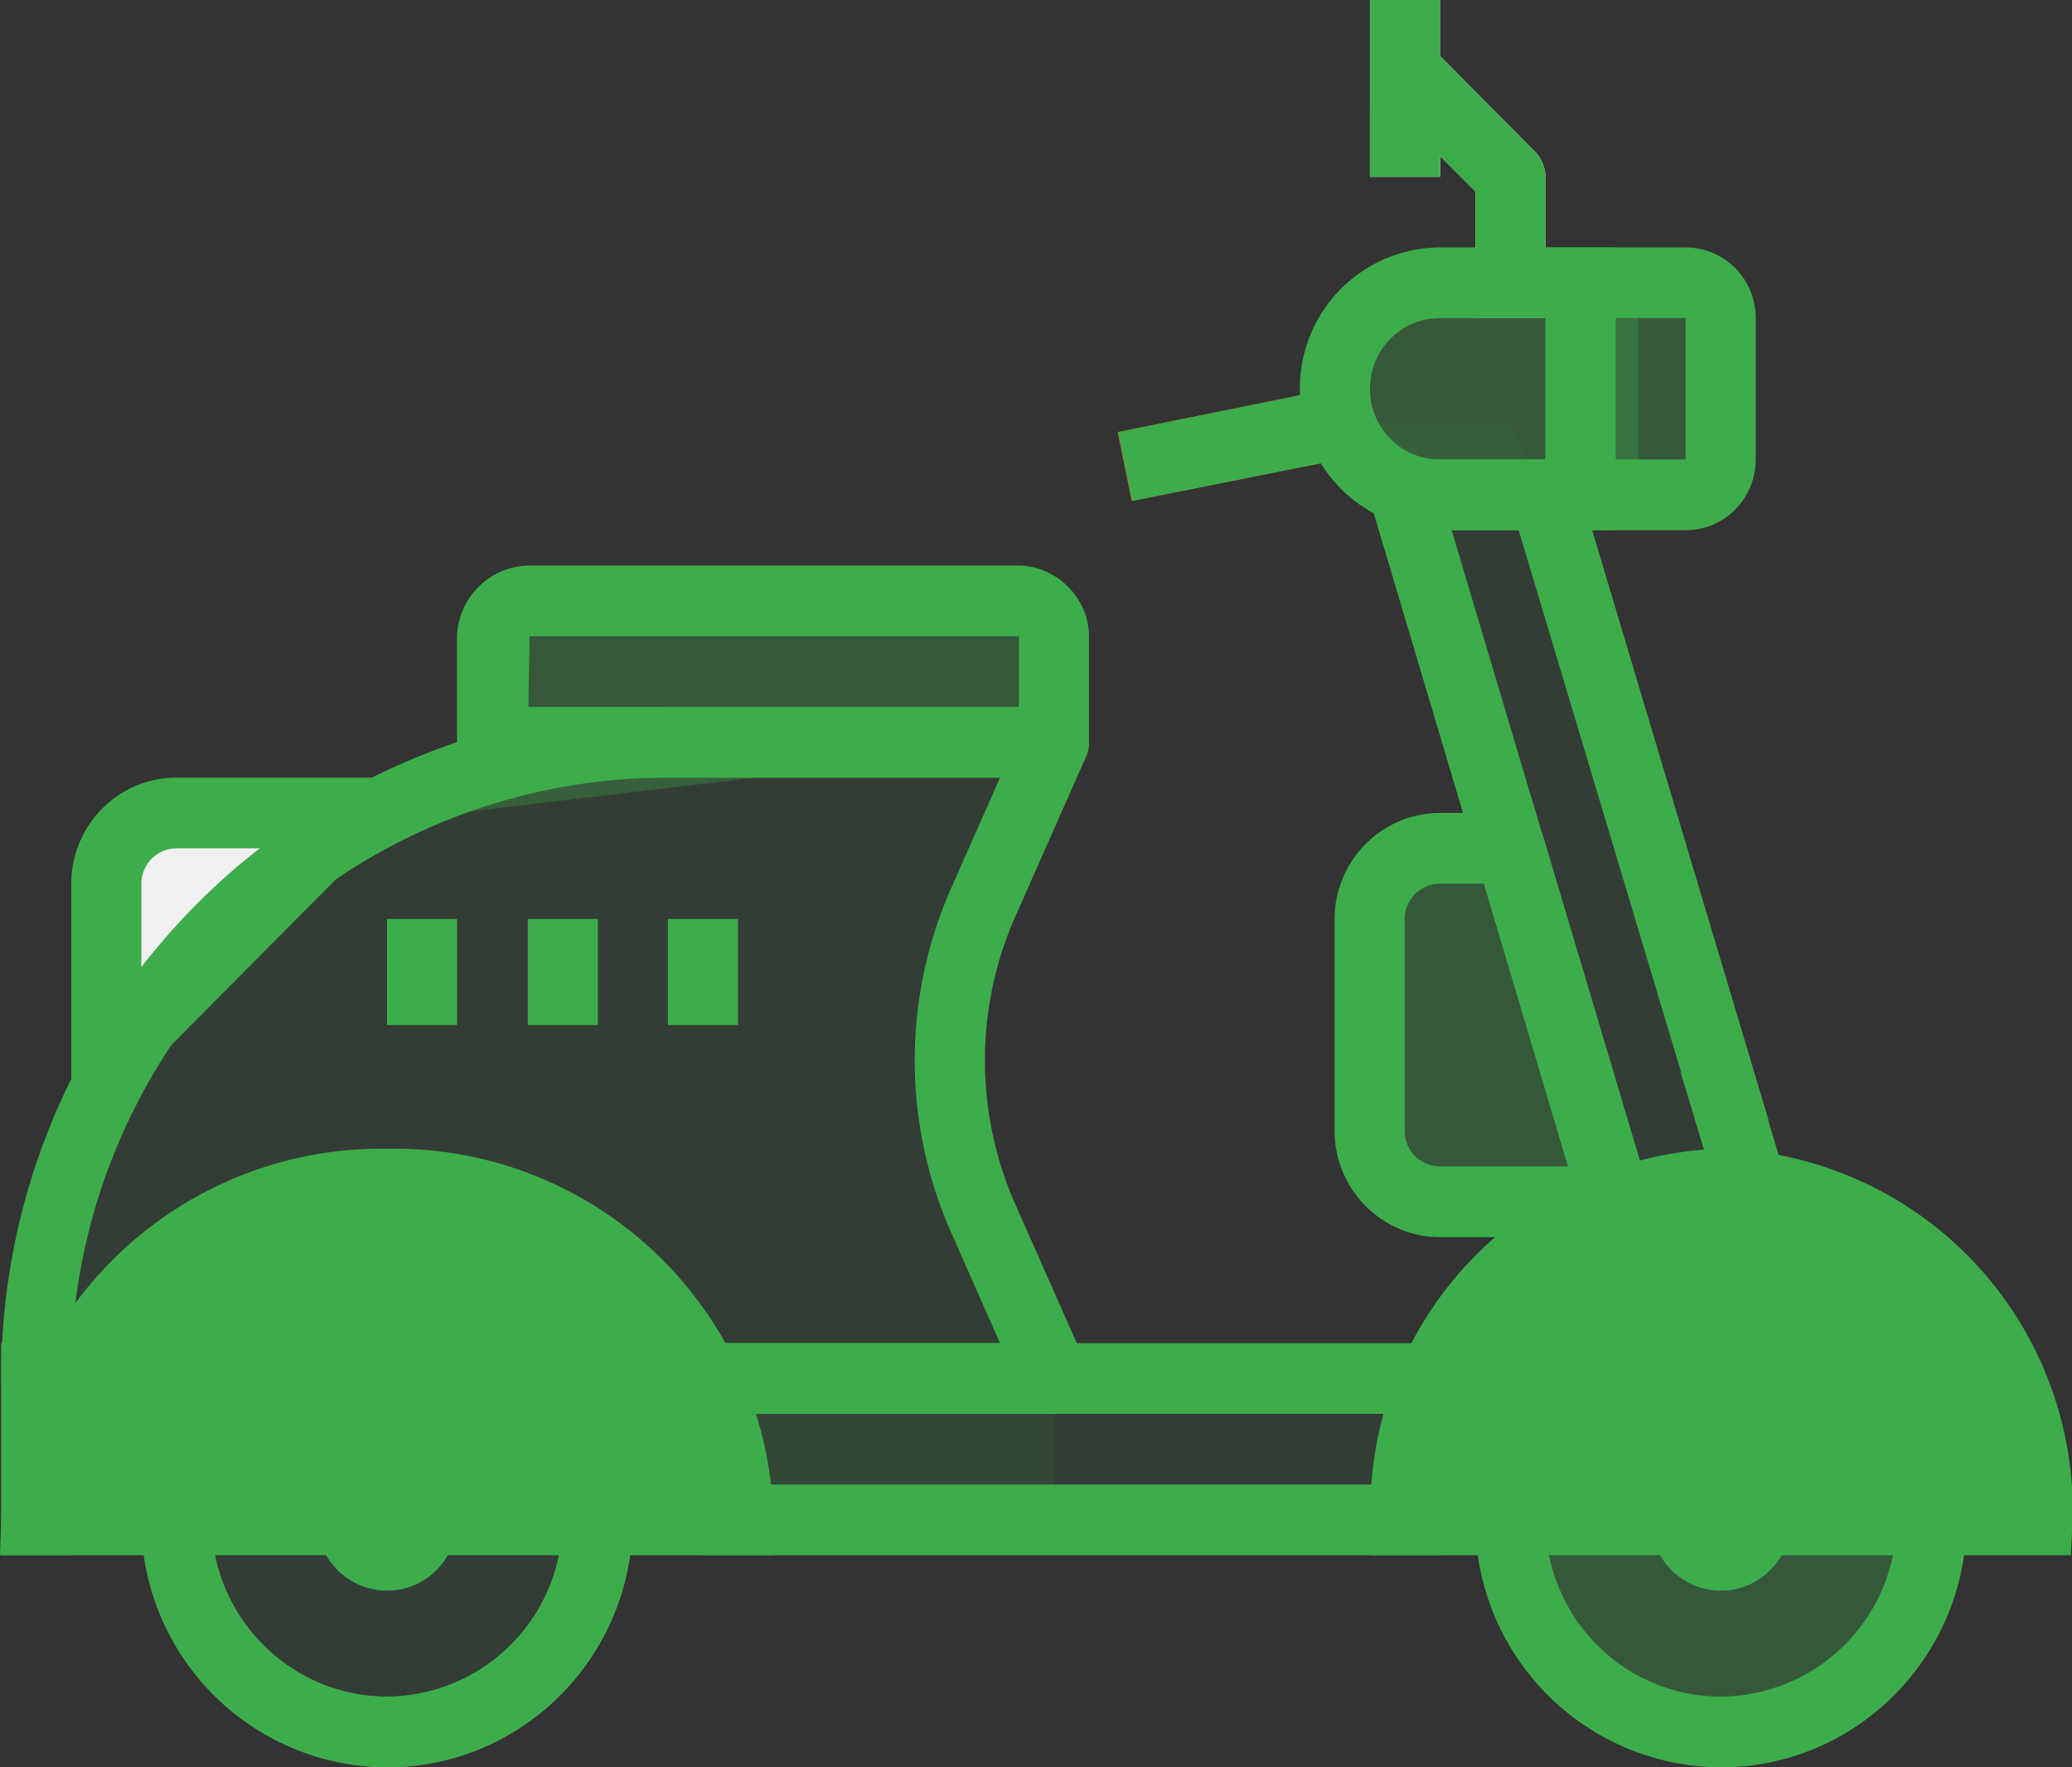 <svg xmlns="http://www.w3.org/2000/svg" xmlns:xlink="http://www.w3.org/1999/xlink" width="34" height="29" viewBox="0 0 34 29"><rect x="0" y="0" width="34" height="29" fill="#333333" stroke="none"/><defs><path id="edjxa" d="M298.36 1599.92h-1.73c-.64 0-1.15.52-1.15 1.16v3.48c0 .64.51 1.16 1.15 1.16h3.46z"/><path id="edjxb" d="M301.24 1615a4.05 4.05 0 0 1-4.03-4.06c0-2.24 1.8-4.06 4.03-4.06a4.05 4.05 0 0 1 4.03 4.06c0 2.24-1.8 4.06-4.03 4.06z"/><path id="edjxc" d="M275.9 1610.94a3.47 3.47 0 0 1 3.45-3.48c1.91 0 3.46 1.56 3.46 3.48a3.47 3.47 0 0 1-3.46 3.48 3.47 3.47 0 0 1-3.45-3.48z"/><path id="edjxd" d="M279.35 1608.04a2.89 2.89 0 0 0-2.88 2.9c0 1.6 1.3 2.9 2.88 2.9 1.6 0 2.88-1.3 2.88-2.9a2.9 2.9 0 0 0-2.88-2.9zm0 6.96a4.05 4.05 0 0 1-4.03-4.06c0-2.24 1.8-4.06 4.03-4.06a4.05 4.05 0 0 1 4.03 4.06c0 2.24-1.8 4.06-4.03 4.06z"/><path id="edjxe" d="M298.36 1591.22h-1.15v-2.08l-1.4-1.4.82-.82 1.56 1.57c.1.1.17.26.17.41v2.32z"/><path id="edjxf" d="M295.48 1586h1.15v2.9h-1.15z"/><path id="edjxg" d="M297.2 1590.06h1.16v.58h-1.15z"/><path id="edjxh" d="M295.48 1587.74h1.15v1.16h-1.15z"/><path id="edjxi" d="M291.34 1593.09l4.01-.81.23 1.14-4.01.8z"/><path id="edjxj" d="M280.5 1599.34v-2.9c0-.32.26-.58.58-.58h8.64c.32 0 .57.26.57.58v1.74z"/><path id="edjxk" d="M279.35 1612.1c-.64 0-1.15-.52-1.15-1.16 0-.64.51-1.16 1.15-1.16.64 0 1.15.52 1.15 1.16 0 .64-.51 1.16-1.15 1.16z"/><path id="edjxl" d="M301.24 1612.1c-.64 0-1.15-.52-1.15-1.16 0-.64.51-1.16 1.15-1.16.63 0 1.15.52 1.15 1.16 0 .64-.52 1.16-1.15 1.16z"/><path id="edjxm" d="M279.35 1599.34h-3.45c-.64 0-1.16.52-1.16 1.16v3.48z"/><path id="edjxn" d="M273.6 1608.62h29.37v2.32h-29.38z"/><path id="edjxo" d="M290.3 1608.62v2.32h-16.7v-2.32a10.4 10.4 0 0 1 10.36-10.44h6.33l-1.16 2.63a6.42 6.42 0 0 0 0 5.18z"/><path id="edjxp" d="M301.81 1605.72l.15.46h-2.26l-.19-.46-3.46-11.6-.57-1.16h2.3l.58 1.16z"/><path id="edjxq" d="M296.63 1590.64h3.26v3.48h-3.26c-.95 0-1.73-.78-1.73-1.74s.78-1.74 1.73-1.74z"/><path id="edjxr" d="M306.42 1610.94a5.21 5.21 0 0 0-4.9-5.5 5.2 5.2 0 0 0-5.47 5.5z"/><path id="edjxs" d="M285.11 1610.94a5.64 5.64 0 0 0-5.76-5.51 5.64 5.64 0 0 0-5.76 5.51z"/><path id="edjxt" d="M298.93 1590.64h1.73c.32 0 .58.26.58.58v2.32c0 .32-.26.58-.58.58h-1.73v-3.48z"/><path id="edjxu" d="M279.35 1615a4.05 4.05 0 0 1-4.03-4.06.58.58 0 1 1 1.15 0c0 1.6 1.3 2.9 2.88 2.9a2.9 2.9 0 0 0 2.88-2.9.58.58 0 1 1 1.15 0c0 2.24-1.8 4.06-4.03 4.06z"/><path id="edjxv" d="M301.24 1615a4.05 4.05 0 0 1-4.03-4.06c0-.32.25-.58.57-.58.32 0 .58.26.58.58 0 1.6 1.29 2.9 2.88 2.9a2.9 2.9 0 0 0 2.88-2.9c0-.32.26-.58.57-.58.32 0 .58.26.58.58 0 2.24-1.81 4.06-4.03 4.06z"/><path id="edjxw" d="M279.93 1610.94a.58.58 0 0 1-1.15 0"/><path id="edjxx" d="M279.35 1612.1c-.63 0-1.15-.52-1.15-1.16v-.58h1.15v.58-.58h1.15v.58c0 .64-.51 1.16-1.15 1.16z"/><path id="edjxy" d="M301.81 1610.94c0 .32-.25.58-.57.58a.58.58 0 0 1-.58-.58"/><path id="edjxz" d="M301.24 1612.1c-.64 0-1.15-.52-1.15-1.16v-.58h1.15v.58-.58h1.15v.58c0 .64-.52 1.16-1.15 1.16z"/><path id="edjxA" d="M275.9 1599.92a.58.58 0 0 0-.58.58v1.5l2.06-2.08zm-1.73 4.88v-4.3c0-.96.77-1.74 1.73-1.74h4.27z"/><path id="edjxB" d="M273.02 1611.52v-3.48h1.15v3.48z"/><path id="edjxC" d="M284.54 1611.52v-1.16h12.1v1.16z"/><path id="edjxD" d="M284.54 1609.2v-1.16h12.1v1.16z"/><path id="edjxE" d="M290.3 1609.2h-5.38a.58.58 0 0 1-.58-.58c0-.32.26-.58.58-.58h4.49l-.8-1.81c-.8-1.8-.8-3.86 0-5.66l.8-1.81h-5.45c-5.4 0-9.8 4.42-9.8 9.86 0 .32-.25.58-.57.58a.58.58 0 0 1-.57-.58 11 11 0 0 1 10.94-11.02h6.33c.2 0 .38.1.49.26.1.17.12.38.04.56l-1.16 2.62a5.84 5.84 0 0 0 0 4.72l1.16 2.62a.58.58 0 0 1-.53.82z"/><path id="edjxF" d="M281.67 1597.6h8.05v-1.16h-8.03zm8.62 1.16h-9.21a.58.58 0 0 1-.58-.58v-1.74a1.2 1.2 0 0 1 1.21-1.16h7.97c.63-.01 1.17.5 1.19 1.14v1.76c0 .32-.26.58-.58.58z"/><path id="edjxG" d="M299.12 1606.44l-3.84-12.9h3.5l3.24 10.84-1.1.33-3-10.01h-1.1l3.4 11.4z"/><path id="edjxH" d="M302.36 1605.53l-1.1.33-.68-2.26 1.1-.33z"/><path id="edjxI" d="M296.63 1591.22c-.64 0-1.15.52-1.15 1.16 0 .64.51 1.16 1.15 1.16h1.73v-2.32zm2.88 3.48h-2.88a2.31 2.31 0 0 1-2.3-2.32 2.31 2.31 0 0 1 2.3-2.32h2.88z"/><path id="edjxJ" d="M274.22 1610.36h10.26a5.05 5.05 0 0 0-5.12-4.35 5.08 5.08 0 0 0-5.14 4.35zm11.48 1.16H273l.02-.6a6.24 6.24 0 0 1 6.34-6.07 6.22 6.22 0 0 1 6.33 6.07z"/><path id="edjxK" d="M295.58 1593.42l-4 .8-.23-1.13 4-.81z"/><path id="edjxL" d="M299.51 1593.54h1.15v-2.32h-1.15zm1.15 1.16h-2.3v-4.64h2.3c.64 0 1.15.52 1.15 1.16v2.32c0 .64-.51 1.16-1.15 1.16z"/><path id="edjxM" d="M296.63 1600.5a.58.58 0 0 0-.58.58v3.48c0 .32.26.58.58.58h2.1l-1.38-4.64h-.72zm2.88 5.8h-2.88c-.95 0-1.73-.78-1.73-1.74v-3.48c0-.96.78-1.74 1.73-1.74h1.15c.26 0 .48.17.55.41l1.73 5.8c.05.18.02.37-.09.52a.58.58 0 0 1-.46.23z"/><path id="edjxN" d="M298.36 1591.22h-1.15v-2.08l-1.4-1.4.82-.82 1.56 1.57c.1.1.17.26.17.41v2.32z"/><path id="edjxO" d="M295.48 1588.9v-2.9h1.15v2.9z"/><path id="edjxP" d="M279.35 1602.82v-1.74h1.15v1.74z"/><path id="edjxQ" d="M281.66 1602.82v-1.74h1.15v1.74z"/><path id="edjxR" d="M283.96 1602.82v-1.74h1.15v1.74z"/><path id="edjxS" d="M277.62 1608.62h3.46"/><path id="edjxT" d="M277.05 1609.2v-1.16h4.6v1.16z"/><path id="edjxU" d="M296.65 1610.36h9.18a4.78 4.78 0 0 0-4.6-4.35 4.78 4.78 0 0 0-4.58 4.35zm10.33 1.16H295.5l-.01-.56a5.94 5.94 0 0 1 5.74-6.11h.03a5.94 5.94 0 0 1 5.75 6.1z"/></defs><g><g transform="translate(-273 -1586)"><g opacity=".3"><use fill="#3dad4b" xlink:href="#edjxa"/></g><g opacity=".3"><use fill="#3dad4b" xlink:href="#edjxb"/></g><g opacity=".3"><g opacity=".3"><use fill="#3dad4b" xlink:href="#edjxc"/></g></g><g><use fill="#6c7175" xlink:href="#edjxd"/></g><g><use fill="#eaeae8" xlink:href="#edjxe"/></g><g><use fill="#dbdbdb" xlink:href="#edjxf"/></g><g><g><use fill="#b9b9b9" xlink:href="#edjxg"/></g><g><use fill="#b9b9b9" xlink:href="#edjxh"/></g></g><g><use fill="#b47923" xlink:href="#edjxi"/></g><g opacity=".3"><use fill="#3dad4b" xlink:href="#edjxj"/></g><g><g><use fill="#277baa" xlink:href="#edjxk"/></g><g><use fill="#277baa" xlink:href="#edjxl"/></g></g><g><use fill="#f0f0f0" xlink:href="#edjxm"/></g><g opacity=".3"><g opacity=".3"><use fill="#3dad4b" xlink:href="#edjxn"/></g><g opacity=".3"><use fill="#3dad4b" xlink:href="#edjxo"/></g><g opacity=".3"><use fill="#3dad4b" xlink:href="#edjxp"/></g></g><g opacity=".3"><use fill="#3dad4b" xlink:href="#edjxq"/></g><g><g><use fill="#3dad4b" xlink:href="#edjxr"/></g><g><use fill="#3dad4b" xlink:href="#edjxs"/></g></g><g opacity=".3"><use fill="#3dad4b" xlink:href="#edjxt"/></g><g><use fill="#3dad4b" xlink:href="#edjxu"/></g><g><use fill="#3dad4b" xlink:href="#edjxv"/></g><g><use fill="#fff" xlink:href="#edjxw"/></g><g><use fill="#3dad4b" xlink:href="#edjxx"/></g><g><use fill="#fff" xlink:href="#edjxy"/></g><g><use fill="#3dad4b" xlink:href="#edjxz"/></g><g><use fill="#3dad4b" xlink:href="#edjxA"/></g><g><use fill="#3dad4b" xlink:href="#edjxB"/></g><g><use fill="#3dad4b" xlink:href="#edjxC"/></g><g><use fill="#3dad4b" xlink:href="#edjxD"/></g><g><use fill="#3dad4b" xlink:href="#edjxE"/></g><g><use fill="#3dad4b" xlink:href="#edjxF"/></g><g><use fill="#3dad4b" xlink:href="#edjxG"/></g><g><use fill="#3dad4b" xlink:href="#edjxH"/></g><g><use fill="#3dad4b" xlink:href="#edjxI"/></g><g><use fill="#3dad4b" xlink:href="#edjxJ"/></g><g><use fill="#3dad4b" xlink:href="#edjxK"/></g><g><use fill="#3dad4b" xlink:href="#edjxL"/></g><g><use fill="#3dad4b" xlink:href="#edjxM"/></g><g><use fill="#3dad4b" xlink:href="#edjxN"/></g><g><use fill="#3dad4b" xlink:href="#edjxO"/></g><g><use fill="#3dad4b" xlink:href="#edjxP"/></g><g><use fill="#3dad4b" xlink:href="#edjxQ"/></g><g><use fill="#3dad4b" xlink:href="#edjxR"/></g><g><use fill="#fff" xlink:href="#edjxS"/></g><g><use fill="#3dad4b" xlink:href="#edjxT"/></g><g><use fill="#3dad4b" xlink:href="#edjxU"/></g></g></g></svg>